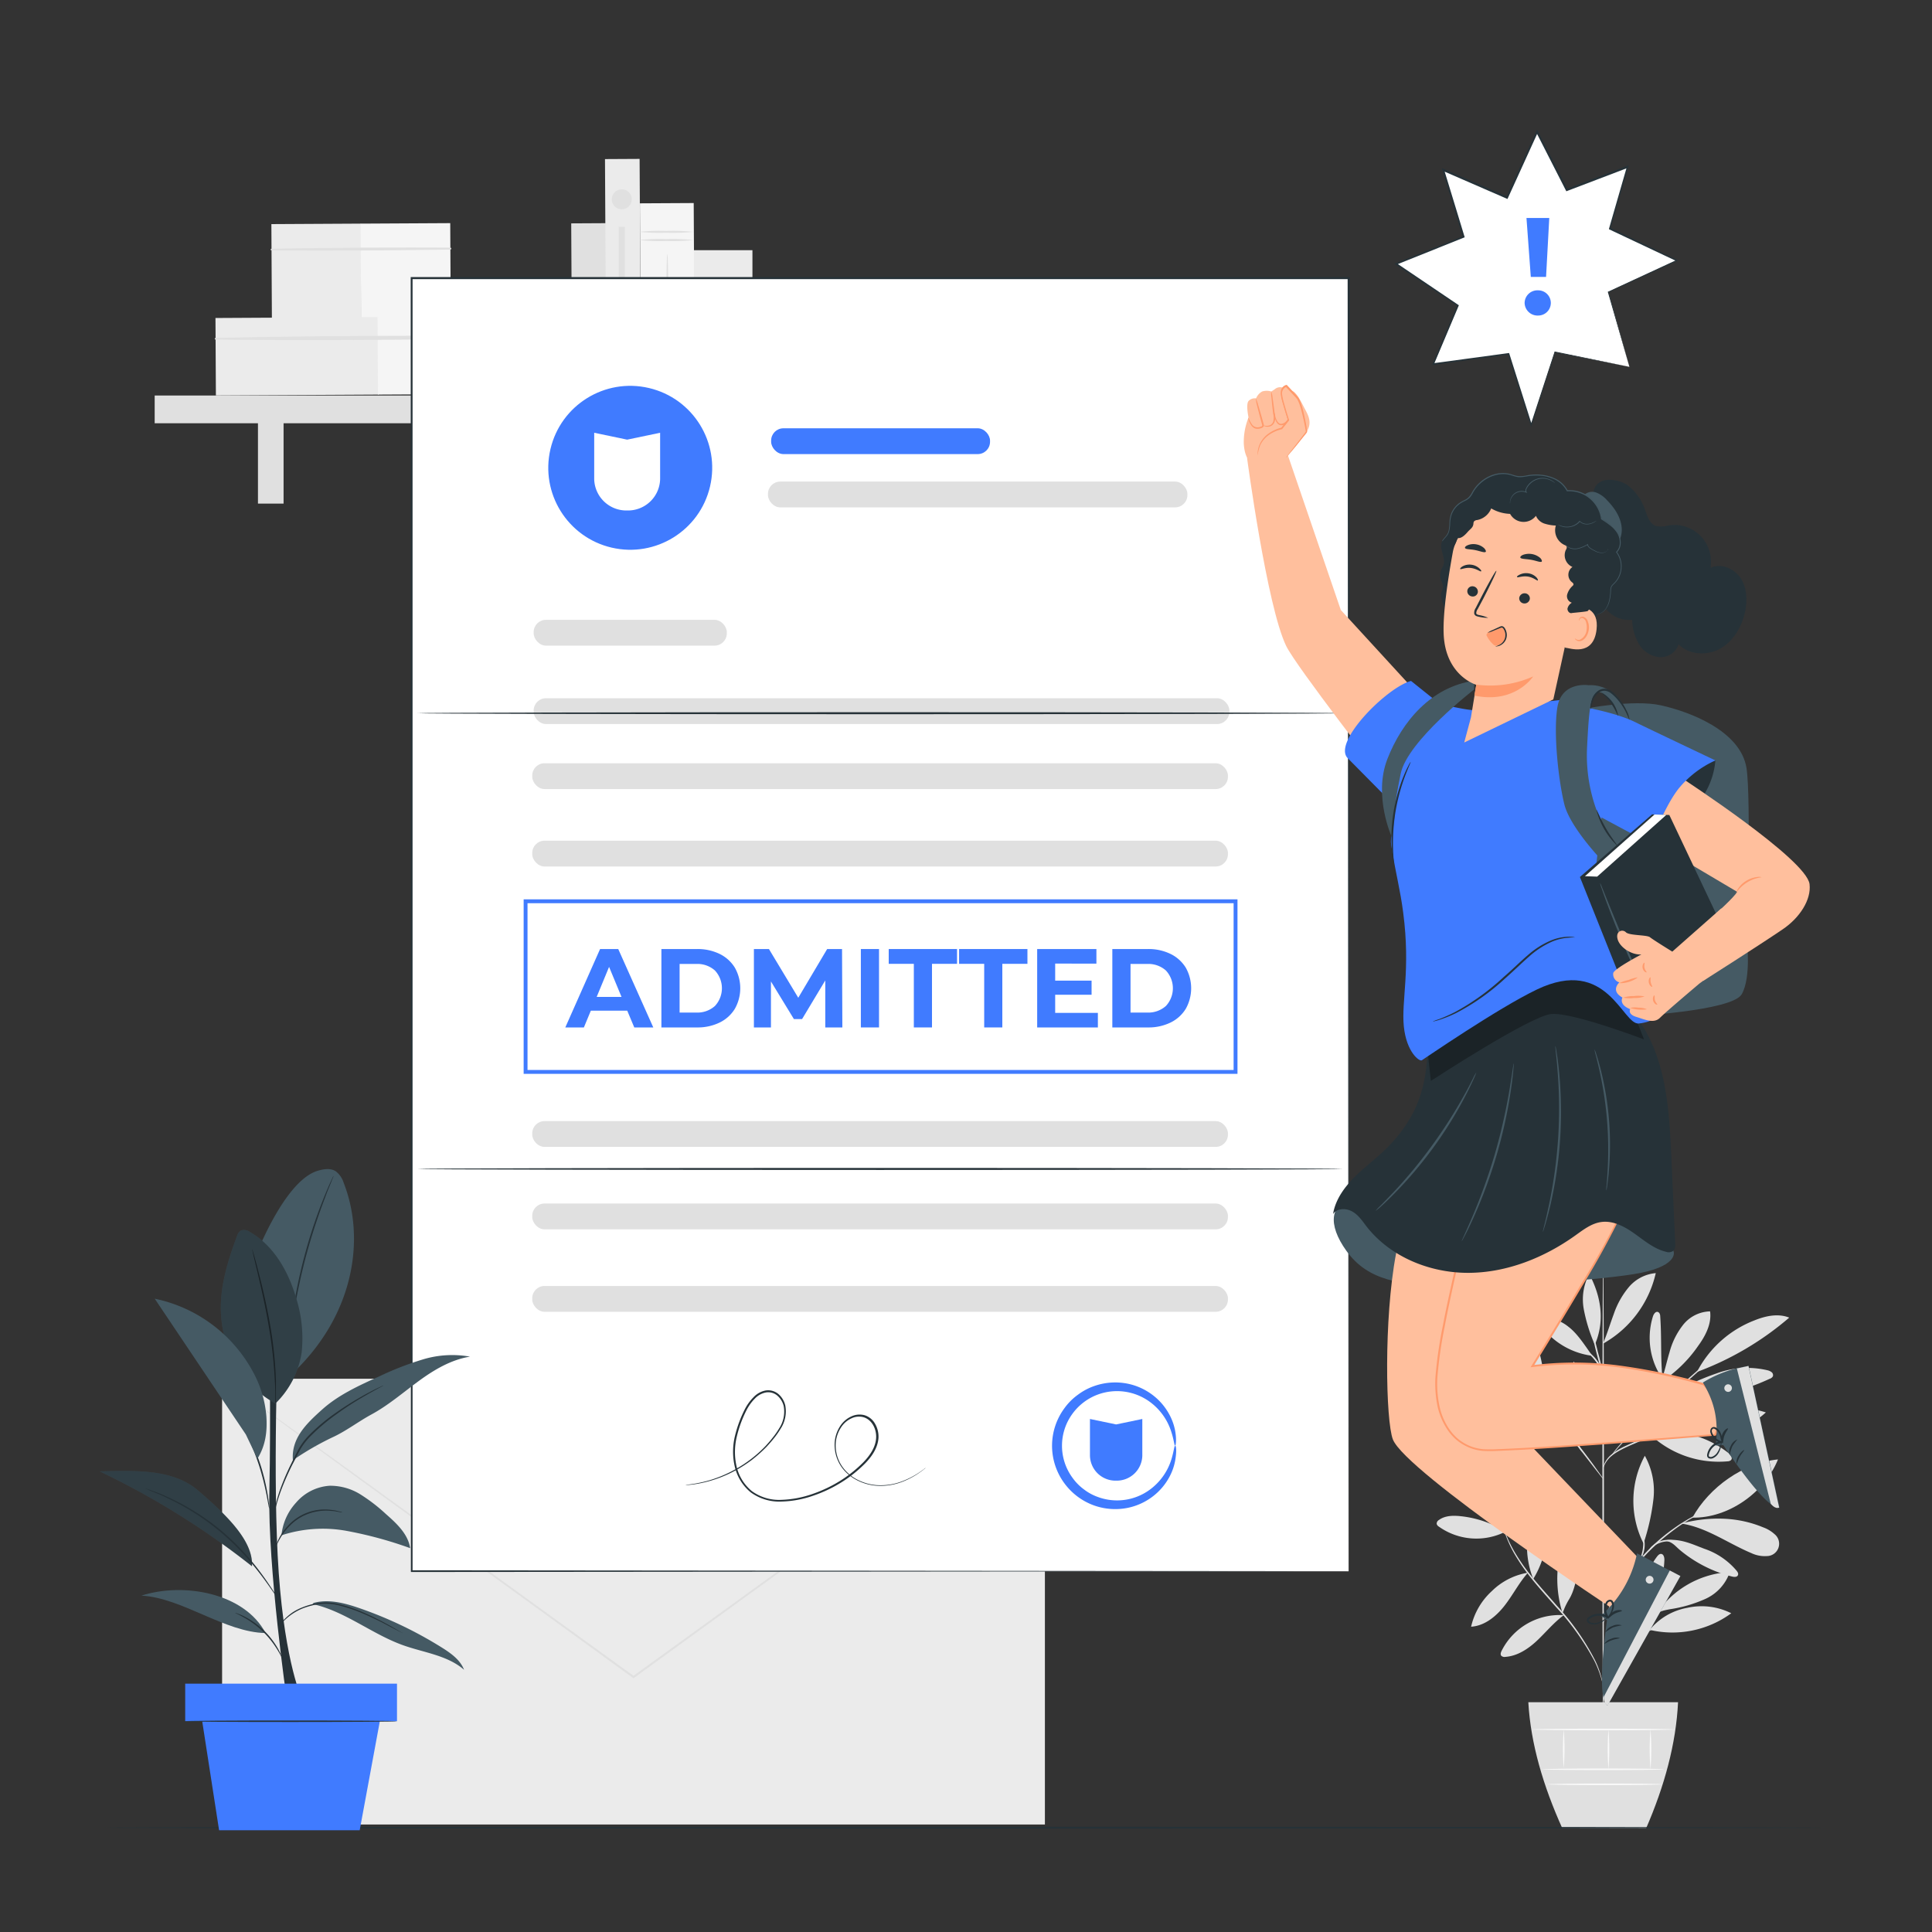 <svg xmlns="http://www.w3.org/2000/svg" viewBox="0 0 500 500"><rect x="0" y="0" width="500" height="500" fill="#333333" stroke="none"/><g id="freepik--background-complete--inject-2"><rect x="147.95" y="57.79" width="8.96" height="44.58" transform="translate(-0.43 0.82) rotate(-0.31)" style="fill:#e0e0e0"></rect><rect x="70.29" y="57.94" width="23.2" height="24.61" transform="translate(-0.37 0.44) rotate(-0.31)" style="fill:#ebebeb"></rect><rect x="93.38" y="57.82" width="23.2" height="24.61" transform="translate(-0.37 0.56) rotate(-0.31)" style="fill:#f5f5f5"></rect><path d="M70.26,64.8c15.41.13,30.87,0,46.28-.21a.25.25,0,0,0,0-.5c-15.41-.08-30.87,0-46.28.29a.21.21,0,0,0,0,.42Z" style="fill:#e0e0e0"></path><rect x="55.81" y="82.19" width="42.15" height="20.05" transform="translate(-0.49 0.41) rotate(-0.31)" style="fill:#ebebeb"></rect><rect x="97.76" y="81.96" width="42.15" height="20.05" transform="translate(-0.49 0.64) rotate(-0.31)" style="fill:#f5f5f5"></rect><path d="M55.79,87.88c28,.32,56.1,0,84.09-.42a.25.25,0,0,0,0-.49c-28-.15-56.1-.13-84.09.49a.21.21,0,0,0,0,.42Z" style="fill:#e0e0e0"></path><rect x="40.03" y="102.36" width="163.29" height="7.18" style="fill:#e0e0e0"></rect><rect x="66.76" y="105.81" width="6.63" height="24.52" style="fill:#e0e0e0"></rect><rect x="165.72" y="105.81" width="6.63" height="24.52" style="fill:#e0e0e0"></rect><rect x="156.73" y="41.16" width="8.96" height="61.31" transform="translate(-0.38 0.86) rotate(-0.31)" style="fill:#ebebeb"></rect><rect x="165.74" y="52.59" width="13.92" height="49.68" transform="translate(-0.41 0.93) rotate(-0.31)" style="fill:#f5f5f5"></rect><path d="M179.43,62.12a48.25,48.25,0,0,1-7,.25,48.37,48.37,0,0,1-7-.25,51.21,51.21,0,0,1,7-.24A51.09,51.09,0,0,1,179.43,62.12Z" style="fill:#e0e0e0"></path><path d="M179.43,60a51.09,51.09,0,0,1-7,.24,51.21,51.21,0,0,1-7-.24,49.33,49.33,0,0,1,7-.24A49.22,49.22,0,0,1,179.43,60Z" style="fill:#e0e0e0"></path><path d="M179.43,94.76a51.09,51.09,0,0,1-7,.24,51.21,51.21,0,0,1-7-.24,51.21,51.21,0,0,1,7-.24A51.09,51.09,0,0,1,179.43,94.76Z" style="fill:#e0e0e0"></path><path d="M179.43,92.67a49.22,49.22,0,0,1-7,.24,49.33,49.33,0,0,1-7-.24,51.21,51.21,0,0,1,7-.24A51.09,51.09,0,0,1,179.43,92.67Z" style="fill:#e0e0e0"></path><path d="M172.7,88.12c-.14,0-.24-5-.24-11.2s.1-11.19.24-11.19.24,5,.24,11.19S172.83,88.12,172.7,88.12Z" style="fill:#e0e0e0"></path><rect x="179.58" y="64.75" width="15.15" height="37.5" style="fill:#ebebeb"></rect><path d="M163.49,51.61A2.58,2.58,0,1,1,160.92,49,2.57,2.57,0,0,1,163.49,51.61Z" style="fill:#e0e0e0"></path><rect x="160.12" y="58.69" width="1.59" height="36.47" style="fill:#e0e0e0"></rect><rect x="106.26" y="308.03" width="115.36" height="212.94" transform="translate(-250.55 578.44) rotate(-90)" style="fill:#ebebeb"></rect><path d="M270.41,356.81s-.17.15-.53.42l-1.6,1.19L262.1,363l-22.76,16.61L164.1,434.22h0l-.16.11-.15-.11c-29.38-21.34-56-40.65-75.24-54.65-9.61-7-17.38-12.68-22.77-16.61l-6.17-4.54c-.7-.51-1.23-.91-1.6-1.19l-.54-.42s.2.12.57.38l1.63,1.15,6.23,4.46,22.86,16.47L164.1,433.8h-.3l75.32-54.52L262,362.8l6.23-4.46,1.63-1.15Z" style="fill:#e0e0e0"></path><path d="M389.65,396.38a27.42,27.42,0,0,0-11.73-4c-1.91-.2-4-.14-5.54,1a1.11,1.11,0,0,0-.57,1,1.19,1.19,0,0,0,.54.69,16.76,16.76,0,0,0,17.3,1.31" style="fill:#e0e0e0"></path><path d="M389.35,396.05a57.83,57.83,0,0,1-7.57-6.66A19.18,19.18,0,0,1,377,380.6a3.53,3.53,0,0,1,.37-2.94c6,4.72,10.79,10.82,12,18.39" style="fill:#e0e0e0"></path><path d="M389.59,396.34a27.49,27.49,0,0,1,.14-9.95,13.47,13.47,0,0,1,5.3-8.2c1,2.43.59,5.24-.14,7.79A38.11,38.11,0,0,1,389.64,397" style="fill:#e0e0e0"></path><path d="M395.51,407a17.33,17.33,0,0,0-9.41,4.76,17.81,17.81,0,0,0-5.38,9.23c3.53-.22,6.52-2.7,8.69-5.49s3.67-5.84,6-8.45" style="fill:#e0e0e0"></path><path d="M396.8,408.64a23.18,23.18,0,0,1,2.67-21.94c2,7.28,1.3,15.51-2.67,21.94" style="fill:#e0e0e0"></path><path d="M404.62,418a16.76,16.76,0,0,0-16,9.23c-.2.4-.38.9-.11,1.26a1.2,1.2,0,0,0,1.06.31c3.16-.21,6-2.11,8.28-4.27s4.32-4.67,6.88-6.54" style="fill:#e0e0e0"></path><path d="M404.37,417.45a29.89,29.89,0,0,1-.3-16.69c.59-2.15,1.57-4.41,3.56-5.42a.72.72,0,0,1,.55-.09.75.75,0,0,1,.34.4,10,10,0,0,1,.84,4.78,29.47,29.47,0,0,1-.75,4.85c-.63,3-1,6.15-2.58,8.7a17.65,17.65,0,0,0-1,1.91c-.3.65-.31.88-.59,1.4" style="fill:#e0e0e0"></path><path d="M425.07,420.53a21.55,21.55,0,0,1,3.77-17.69c.27-.35.63-.73,1.07-.69.68.07.86,1,.83,1.65a32,32,0,0,1-5.67,16.73" style="fill:#e0e0e0"></path><path d="M426.94,421.81a25.72,25.72,0,0,0,21.11-4.3,17.11,17.11,0,0,0-11.43-1.4,16.31,16.31,0,0,0-9.68,5.7" style="fill:#e0e0e0"></path><path d="M428.51,417.92a24.42,24.42,0,0,1,19.17-11.08,11.82,11.82,0,0,1-6.27,6.93,34.67,34.67,0,0,1-9.2,2.69c-1.22.24-2.9.5-3.7,1.46" style="fill:#e0e0e0"></path><path d="M425.47,399.07a56.36,56.36,0,0,0,2.45-11.22,18.68,18.68,0,0,0-2.24-11.1,24.45,24.45,0,0,0-.33,22.71" style="fill:#e0e0e0"></path><path d="M438,392.76c4.34-7.88,13.19-14.18,22.14-15.06-3.45,8.6-12.87,15.25-22.14,15.06" style="fill:#e0e0e0"></path><path d="M435.22,394.31c6.47,1,12,5.11,18,7.62a8.13,8.13,0,0,0,4.07.78,3.19,3.19,0,0,0,2-5.64,8.89,8.89,0,0,0-3-1.8c-6.59-2.74-13.65-2.81-20.58-1.15" style="fill:#e0e0e0"></path><path d="M431.48,398.84c1.46.42,2,1.18,3.12,2.17a33.84,33.84,0,0,0,13.67,7c.52.13,1.21.18,1.47-.29s-.06-.91-.36-1.28a18.72,18.72,0,0,0-8.25-5.6c-3.15-1.18-5.89-2.59-9.65-2.29" style="fill:#e0e0e0"></path><path d="M427.26,371.45a25.86,25.86,0,0,0,19.83,6.74,1.36,1.36,0,0,0,.9-.32c.5-.54-.1-1.38-.68-1.84-5.83-4.54-12.89-6.43-20.05-4.58" style="fill:#e0e0e0"></path><path d="M432.26,369.61A27.67,27.67,0,0,1,457,365.53a19.71,19.71,0,0,1-11.79,5.18,37.31,37.31,0,0,1-13-1.1" style="fill:#e0e0e0"></path><path d="M430.27,357c-.57-5.82-.2-10.41-.6-16.25,0-.47-.13-1-.57-1.2-.61-.24-1.12.51-1.32,1.13a18.65,18.65,0,0,0,2.49,16.2" style="fill:#e0e0e0"></path><path d="M429.86,357.67a34.23,34.23,0,0,0,9.63-9.37c1.91-2.61,3.51-5.73,3.08-8.92a9.21,9.21,0,0,0-6.95,3.45,19.51,19.51,0,0,0-3.55,7.13c-.77,2.56-1.31,5.19-2.21,7.71" style="fill:#e0e0e0"></path><path d="M439.33,355a78.07,78.07,0,0,0,23.72-14c-2.84-1.14-6.08-.46-8.91.68A28.16,28.16,0,0,0,439.2,355" style="fill:#e0e0e0"></path><path d="M432.52,360.85a48,48,0,0,0,13.17.06,55.68,55.68,0,0,0,12.3-4.08,1.42,1.42,0,0,0,.83-.64,1,1,0,0,0-.3-1.05,2.6,2.6,0,0,0-1-.49,22.76,22.76,0,0,0-13.28.79,61.48,61.48,0,0,0-11.67,5.41" style="fill:#e0e0e0"></path><path d="M407.51,371.64a23.32,23.32,0,0,1-.21-19.28c1.82,2.77,2,6.29,1.71,9.59s-1.34,6.68-1.4,10" style="fill:#e0e0e0"></path><path d="M395.58,365.63a26.87,26.87,0,0,0-20,8.51,18.76,18.76,0,0,0,11-2,55.64,55.64,0,0,0,9.38-6.28" style="fill:#e0e0e0"></path><path d="M387.56,362.94c-3.65-.29-7.17-.75-10.67.33a12.78,12.78,0,0,0-8.14,6.89,19.31,19.31,0,0,0,10-1.88,58.13,58.13,0,0,0,8.8-5.34" style="fill:#e0e0e0"></path><path d="M399.44,363.06c-3.29-2.15-6.66-4.34-10.48-5.23s-8.25-.23-10.92,2.65c3.1,1.82,6.85,2,10.44,2s8-.05,11.37,1.15" style="fill:#e0e0e0"></path><path d="M399.46,363.24c-5.62-5.51-7.74-15.41-5.49-22.95a35,35,0,0,1,5.49,22.95" style="fill:#e0e0e0"></path><path d="M414.89,347.62c1.06-2.46,1.8-5,2.75-7.54a21.73,21.73,0,0,1,3.92-7,10.34,10.34,0,0,1,6.95-3.6A28,28,0,0,1,415,347.66" style="fill:#e0e0e0"></path><path d="M412.09,350.88c-1.75-2.41-3.77-5.69-6.15-7.49a10.27,10.27,0,0,0-8.36-2.19,19.51,19.51,0,0,0,14.51,9.68" style="fill:#e0e0e0"></path><path d="M412.65,347.82a42.24,42.24,0,0,1-2.77-9,14,14,0,0,1,1.41-9.12c3.08,5.82,4.07,12.08,1.52,18.15" style="fill:#e0e0e0"></path><path d="M414.92,329.74c1.74-5.77,7-10,12.73-12a4.81,4.81,0,0,1,2.24-.34,1.94,1.94,0,0,1,1.64,1.38c.21,1-.6,1.86-1.36,2.51a43.33,43.33,0,0,1-15.25,8.42" style="fill:#e0e0e0"></path><path d="M415,325a41.23,41.23,0,0,1,1.66-11c1.21-3.53,3.55-6.84,6.94-8.38.58,3.76-1.08,7.5-3.08,10.73s-4.41,6.29-5.61,9.9" style="fill:#e0e0e0"></path><path d="M414.89,327.58c-1.45-4.2-1.59-9.55-4.11-13.21-1.76-2.57-4.58-4.31-6.1-7a10.69,10.69,0,0,0,.35,8,23.32,23.32,0,0,0,4.66,6.67c1.87,2,3.46,3.49,5.2,5.59" style="fill:#e0e0e0"></path><path d="M414.92,451.48c-.12,0-.21-28.07-.22-62.68s.08-62.68.19-62.68.21,28.06.21,62.68S415,451.48,414.92,451.48Z" style="fill:#e0e0e0"></path><path d="M439.44,367.41a5.55,5.55,0,0,1-1.05.4l-2.91,1c-2.45.83-5.81,2-9.46,3.53s-7,2.81-9,4.5a6.59,6.59,0,0,0-1.8,2.38c-.28.66-.33,1.06-.36,1.05s0-.1,0-.29a4.08,4.08,0,0,1,.21-.82,6.26,6.26,0,0,1,1.75-2.54,16,16,0,0,1,3.89-2.42c1.56-.72,3.28-1.48,5.12-2.23,3.66-1.5,7.05-2.67,9.52-3.44,1.24-.38,2.25-.67,2.95-.86A5.62,5.62,0,0,1,439.44,367.41Z" style="fill:#e0e0e0"></path><path d="M447.48,347.66a1.7,1.7,0,0,1-.29.32l-.91.84-3.36,3.06-11.19,10c-4.37,3.89-8.14,7.61-10.76,10.4-1.31,1.4-2.34,2.56-3,3.37l-.82.92a1.56,1.56,0,0,1-.3.31,1.72,1.72,0,0,1,.24-.36c.17-.22.42-.56.76-1,.66-.84,1.67-2,2.95-3.45a143,143,0,0,1,10.7-10.51c4.39-3.88,8.37-7.36,11.27-9.88l3.45-3,.95-.79A1.78,1.78,0,0,1,447.48,347.66Z" style="fill:#e0e0e0"></path><path d="M427,365.8c-.12-.05.79-2.16,1.7-4.83s1.35-4.91,1.47-4.89a16.24,16.24,0,0,1-1.08,5,32.53,32.53,0,0,1-1.36,3.38A5.48,5.48,0,0,1,427,365.8Z" style="fill:#e0e0e0"></path><path d="M414.94,382.78a4.83,4.83,0,0,1-.67-.78l-1.73-2.21c-1.45-1.87-3.45-4.46-5.69-7.28s-4.31-5.37-5.81-7.21l-1.76-2.18a5.43,5.43,0,0,1-.61-.83,4.33,4.33,0,0,1,.73.73c.45.49,1.09,1.2,1.86,2.1,1.56,1.79,3.66,4.3,5.91,7.13s4.21,5.45,5.6,7.37c.7,1,1.25,1.74,1.62,2.29A5.44,5.44,0,0,1,414.94,382.78Z" style="fill:#e0e0e0"></path><path d="M409.56,375.88a10,10,0,0,1-2.25-4.22,12.1,12.1,0,0,1-.51-4.25H407c-.08.33-.14.5-.17.5s0-.19,0-.52H407a19.61,19.61,0,0,0,.72,4.14A33,33,0,0,0,409.56,375.88Z" style="fill:#e0e0e0"></path><path d="M402.62,367.15a6.75,6.75,0,0,0-1.57-.92,10.63,10.63,0,0,0-4.37-.34,25.42,25.42,0,0,0-4.4.71,13.2,13.2,0,0,1-1.81.43,6.25,6.25,0,0,1,1.74-.71,19.83,19.83,0,0,1,4.44-.84,9.48,9.48,0,0,1,4.51.49A2.7,2.7,0,0,1,402.62,367.15Z" style="fill:#e0e0e0"></path><path d="M401,365c0,.06-.91-.37-2.4-.88a24.13,24.13,0,0,0-12.15-.92c-1.55.27-2.49.57-2.51.5s.21-.12.63-.27a13.8,13.8,0,0,1,1.82-.51,21.41,21.41,0,0,1,12.3.93,17.46,17.46,0,0,1,1.72.78C400.78,364.88,401,365,401,365Z" style="fill:#e0e0e0"></path><path d="M414.89,356.08a97.31,97.31,0,0,1-3.12-12.31,52.25,52.25,0,0,1,1.75,6.11A50.26,50.26,0,0,1,414.89,356.08Z" style="fill:#e0e0e0"></path><path d="M415,356.08a29.76,29.76,0,0,0-1.95-3.66,15.7,15.7,0,0,0-2.87-2.95c0-.05.48.12,1.11.57a9,9,0,0,1,2.09,2.15A8.14,8.14,0,0,1,415,356.08Z" style="fill:#e0e0e0"></path><path d="M414.92,436.52c-.05,0-.13-.68-.45-1.87a26.73,26.73,0,0,0-1.87-4.86,67.68,67.68,0,0,0-10-14c-2.22-2.53-4.38-4.93-6.21-7.22a51.09,51.09,0,0,1-4.44-6.4,31,31,0,0,1-2.24-4.75c-.2-.59-.36-1-.44-1.36a1.58,1.58,0,0,1-.11-.49s.24.65.7,1.79a34,34,0,0,0,2.34,4.66,52.54,52.54,0,0,0,4.48,6.31c1.84,2.27,4,4.65,6.22,7.2a63.51,63.51,0,0,1,9.91,14.16,24.37,24.37,0,0,1,1.77,4.94,13.33,13.33,0,0,1,.24,1.41A3.75,3.75,0,0,1,414.92,436.52Z" style="fill:#e0e0e0"></path><path d="M437.08,411.49a11.37,11.37,0,0,1-1.16.65,24.79,24.79,0,0,0-3,2,34.32,34.32,0,0,0-3.95,3.61c-1.39,1.47-2.82,3.17-4.28,5-2.92,3.67-5.65,6.91-7.29,9.5-.83,1.28-1.43,2.36-1.83,3.12a11.52,11.52,0,0,1-.63,1.17s0-.12.1-.33.21-.52.39-.91a32,32,0,0,1,1.73-3.21,106.09,106.09,0,0,1,7.21-9.59c1.46-1.83,2.91-3.54,4.33-5a32.43,32.43,0,0,1,4.05-3.58,21.52,21.52,0,0,1,3.11-1.9c.39-.19.7-.31.91-.4S437.07,411.47,437.08,411.49Z" style="fill:#e0e0e0"></path><path d="M437.51,419.61a16.74,16.74,0,0,1-2.45.35,32.72,32.72,0,0,0-5.83,1.15,17.68,17.68,0,0,0-5.21,2.74c-1.2.92-1.77,1.69-1.82,1.65s.09-.23.36-.57a9.36,9.36,0,0,1,1.28-1.31,16,16,0,0,1,5.27-2.9,26.29,26.29,0,0,1,5.92-1A12.74,12.74,0,0,1,437.51,419.61Z" style="fill:#e0e0e0"></path><path d="M422.91,424.61c-.12-.08,1-1.77,1.84-4s1-4.3,1.14-4.28a4,4,0,0,1,0,1.32,14.23,14.23,0,0,1-.72,3.1,15.34,15.34,0,0,1-1.42,2.85A4.09,4.09,0,0,1,422.91,424.61Z" style="fill:#e0e0e0"></path><path d="M444.26,389.68a1.44,1.44,0,0,1-.4.21l-1.15.53c-.51.21-1.12.49-1.81.85s-1.5.73-2.35,1.24l-1.34.76c-.46.26-.92.58-1.41.89-1,.6-2,1.33-3,2.09a56,56,0,0,0-6.33,5.56,58,58,0,0,0-5.35,6.52c-.72,1.08-1.42,2.1-2,3.1-.29.5-.59,1-.85,1.45s-.48.92-.71,1.36c-.48.86-.82,1.68-1.15,2.39s-.6,1.32-.8,1.83-.35.87-.48,1.18a2,2,0,0,1-.2.4,2,2,0,0,1,.12-.43l.42-1.2a18,18,0,0,1,.73-1.87c.32-.72.64-1.56,1.1-2.43.23-.44.46-.9.7-1.38s.54-1,.83-1.47c.55-1,1.25-2.05,2-3.14A50,50,0,0,1,432.55,396c1.07-.75,2.07-1.49,3.07-2.08.5-.3,1-.61,1.44-.87l1.36-.75c.85-.49,1.68-.84,2.38-1.18s1.33-.6,1.85-.8l1.18-.45A2.5,2.5,0,0,1,444.26,389.68Z" style="fill:#e0e0e0"></path><path d="M426.72,401.44a2.7,2.7,0,0,1,1-1.44,6.09,6.09,0,0,1,3.89-1.49,10.51,10.51,0,0,1,4.09.8,5.67,5.67,0,0,1,1.54.75,9.65,9.65,0,0,1-1.64-.48,12.32,12.32,0,0,0-4-.67,6.32,6.32,0,0,0-3.71,1.31A9.43,9.43,0,0,0,426.72,401.44Z" style="fill:#e0e0e0"></path><path d="M424.09,404.14a10.31,10.31,0,0,0,.86-7.34,2.45,2.45,0,0,1,.46,1.05,7.47,7.47,0,0,1-.63,5.38C424.44,403.85,424.13,404.17,424.09,404.14Z" style="fill:#e0e0e0"></path><path d="M395.53,440.54c.61,10.73,3.84,21.63,8.81,32.66H426c4.74-10.92,7.75-21.81,8.28-32.66Z" style="fill:#e0e0e0"></path><path d="M430.74,457.9c0,.11-7.12.2-15.9.2S399,458,399,457.9s7.11-.21,15.89-.21S430.74,457.78,430.74,457.9Z" style="fill:#fafafa"></path><path d="M430.26,461.78c0,.11-6.68.2-14.91.2s-14.9-.09-14.9-.2,6.67-.2,14.9-.2S430.26,461.67,430.26,461.78Z" style="fill:#fafafa"></path><path d="M404.69,447.58a62.1,62.1,0,0,1,0,10,62.1,62.1,0,0,1,0-10Z" style="fill:#fafafa"></path><path d="M416.27,447.58a66.66,66.66,0,0,1,0,10.32,66.66,66.66,0,0,1,0-10.32Z" style="fill:#fafafa"></path><path d="M427.15,447.5a69.14,69.14,0,0,1,0,10.51,65.86,65.86,0,0,1,0-10.51Z" style="fill:#fafafa"></path><path d="M433.56,447.58c0,.11-8.35.21-18.65.21s-18.64-.1-18.64-.21,8.34-.2,18.64-.2S433.56,447.47,433.56,447.58Z" style="fill:#fafafa"></path></g><g id="freepik--Floor--inject-2"><path d="M473,473c0,.14-99.87.26-223,.26S27,473.16,27,473s99.85-.26,223.05-.26S473,472.88,473,473Z" style="fill:#263238"></path></g><g id="freepik--Letter--inject-2"><rect x="106.5" y="72.01" width="242.52" height="334.64" style="fill:#fff"></rect><path d="M349,406.65c0-2.1-.09-136.72-.23-334.64l.23.23-242.49,0h0l.26-.26c0,125.11,0,240.91,0,334.64l-.22-.22,242.52.22-242.52.21h-.21v-.21c0-93.73,0-209.53-.05-334.64v-.27h.29l242.49,0h.24V72C349.12,269.93,349,404.56,349,406.65Z" style="fill:#263238"></path><path d="M347.57,302.52c0,.15-53.64.26-119.8.26S108,302.67,108,302.52s53.64-.26,119.82-.26S347.57,302.38,347.57,302.52Z" style="fill:#263238"></path><circle cx="163.11" cy="121.07" r="21.21" transform="translate(8.08 252.33) rotate(-76.84)" style="fill:#407BFF"></circle><path d="M162.31,132.11h0a8.32,8.32,0,0,1-8.53-8.09V112l8.53,1.78,8.53-1.78v12A8.32,8.32,0,0,1,162.31,132.11Z" style="fill:#fff"></path><rect x="199.57" y="110.84" width="56.65" height="6.68" rx="3.18" style="fill:#407BFF"></rect><rect x="137.74" y="197.53" width="180.05" height="6.68" rx="3.18" style="fill:#e0e0e0"></rect><rect x="137.74" y="217.57" width="180.05" height="6.68" rx="3.18" style="fill:#e0e0e0"></rect><rect x="137.74" y="290.14" width="180.05" height="6.68" rx="3.18" style="fill:#e0e0e0"></rect><rect x="137.74" y="311.47" width="180.05" height="6.68" rx="3.18" style="fill:#e0e0e0"></rect><rect x="137.74" y="332.81" width="180.05" height="6.68" rx="3.18" style="fill:#e0e0e0"></rect><rect x="138.11" y="180.7" width="180.05" height="6.68" rx="3.18" style="fill:#e0e0e0"></rect><rect x="138.11" y="160.41" width="49.99" height="6.68" rx="3.18" style="fill:#e0e0e0"></rect><rect x="198.75" y="124.63" width="108.55" height="6.68" rx="3.18" style="fill:#e0e0e0"></rect><path d="M162.33,261.56h-9.42l-1.8,4.34H146.3l9-20.29H160l9.07,20.29h-4.92ZM160.85,258l-3.22-7.77L154.42,258Z" style="fill:#407BFF"></path><path d="M171.17,245.61h9.22a13,13,0,0,1,5.84,1.26,9.5,9.5,0,0,1,3.94,3.55,10.8,10.8,0,0,1,0,10.67,9.43,9.43,0,0,1-3.94,3.55,13,13,0,0,1-5.84,1.26h-9.22Zm9,16.44a6.81,6.81,0,0,0,4.85-1.7,6.74,6.74,0,0,0,0-9.19,6.81,6.81,0,0,0-4.85-1.69h-4.29v12.58Z" style="fill:#407BFF"></path><path d="M213.58,265.9l0-12.17-6,10h-2.12L199.52,254V265.9h-4.41V245.61H199l7.59,12.61,7.48-12.61h3.85L218,265.9Z" style="fill:#407BFF"></path><path d="M222.79,245.61h4.7V265.9h-4.7Z" style="fill:#407BFF"></path><path d="M236.5,249.44H230v-3.83h17.68v3.83H241.2V265.9h-4.7Z" style="fill:#407BFF"></path><path d="M254.71,249.44h-6.5v-3.83H265.9v3.83h-6.5V265.9h-4.69Z" style="fill:#407BFF"></path><path d="M284.13,262.13v3.77H268.42V245.61h15.33v3.77H273.08v4.41h9.42v3.65h-9.42v4.69Z" style="fill:#407BFF"></path><path d="M287.87,245.61h9.21a12.94,12.94,0,0,1,5.84,1.26,9.52,9.52,0,0,1,3.95,3.55,10.87,10.87,0,0,1,0,10.67,9.46,9.46,0,0,1-3.95,3.55,12.94,12.94,0,0,1-5.84,1.26h-9.21Zm9,16.44a6.84,6.84,0,0,0,4.86-1.7,6.74,6.74,0,0,0,0-9.19,6.83,6.83,0,0,0-4.86-1.69h-4.29v12.58Z" style="fill:#407BFF"></path><path d="M320.26,277.91H135.52V232.75H320.26Zm-183.74-1H319.26V233.75H136.52Z" style="fill:#407BFF"></path><path d="M304.13,374.16c-.23,0-.27-1.36-1-3.61a15.28,15.28,0,0,0-5.62-7.8,14.4,14.4,0,0,0-13.48-1.81,14.23,14.23,0,0,0-6.48,4.94,14,14,0,0,0,0,16.55,13.25,13.25,0,0,0,2.94,3,13.1,13.1,0,0,0,3.54,1.95,14.33,14.33,0,0,0,13.48-1.81,15.28,15.28,0,0,0,5.62-7.8c.7-2.25.74-3.61,1-3.6s.44,1.36,0,3.85a14.3,14.3,0,0,1-1.55,4.32,15.57,15.57,0,0,1-3.94,4.7,15.94,15.94,0,0,1-6.78,3.19,16.37,16.37,0,0,1-8.63-.59,16.39,16.39,0,0,1-7.71-5.69,16.36,16.36,0,0,1,0-19.57,15.29,15.29,0,0,1,3.52-3.48,15.47,15.47,0,0,1,4.19-2.21,16.37,16.37,0,0,1,8.63-.59,15.94,15.94,0,0,1,6.78,3.19,15.57,15.57,0,0,1,3.94,4.7,14.3,14.3,0,0,1,1.55,4.32C304.57,372.79,304.25,374.16,304.13,374.16Z" style="fill:#407BFF"></path><path d="M239.58,379.85l-.31.28c-.21.18-.54.44-1,.76a20.52,20.52,0,0,1-4.11,2.33,15.74,15.74,0,0,1-7.35,1.28,13.19,13.19,0,0,1-4.54-1.19,11.19,11.19,0,0,1-4.16-3.22,9.91,9.91,0,0,1-2.08-5.39,8.84,8.84,0,0,1,1.66-6,6.79,6.79,0,0,1,2.61-2.12,5,5,0,0,1,3.46-.32,4.72,4.72,0,0,1,2.75,2.29,6.57,6.57,0,0,1,.84,3.57c-.16,2.55-1.69,4.8-3.46,6.61a33.82,33.82,0,0,1-6.09,4.87,35.06,35.06,0,0,1-7.31,3.47,27,27,0,0,1-8.19,1.53,12.59,12.59,0,0,1-8-2.37,12.21,12.21,0,0,1-4.19-6.88,17.28,17.28,0,0,1,.12-7.81,31.35,31.35,0,0,1,2.62-7,12.4,12.4,0,0,1,2.16-2.94,5.74,5.74,0,0,1,3.12-1.74,4.12,4.12,0,0,1,3.35.94,5.62,5.62,0,0,1,1.74,2.88,8.22,8.22,0,0,1-1.22,6.11,20.59,20.59,0,0,1-1.7,2.43c-.6.76-1.23,1.46-1.85,2.14a36.66,36.66,0,0,1-3.92,3.5,35.23,35.23,0,0,1-3.93,2.55,32.41,32.41,0,0,1-6.91,2.86,31.59,31.59,0,0,1-4.63.95l-1.22.11-.42,0a2,2,0,0,1,.41-.08l1.22-.16a34.24,34.24,0,0,0,4.59-1,32.79,32.79,0,0,0,6.82-2.92,32.68,32.68,0,0,0,7.72-6c.61-.68,1.23-1.37,1.81-2.13a19.51,19.51,0,0,0,1.66-2.39,7.86,7.86,0,0,0,1.16-5.8,5.24,5.24,0,0,0-1.62-2.65,3.64,3.64,0,0,0-3-.83,5.37,5.37,0,0,0-2.87,1.62,12,12,0,0,0-2.06,2.84,30.26,30.26,0,0,0-2.56,6.9,16.85,16.85,0,0,0-.12,7.58,11.69,11.69,0,0,0,4,6.59,12,12,0,0,0,7.63,2.26,26.92,26.92,0,0,0,8-1.5,35.24,35.24,0,0,0,7.2-3.41,33.29,33.29,0,0,0,6-4.79c1.73-1.77,3.18-3.92,3.33-6.28s-1.11-4.77-3.24-5.4a4.45,4.45,0,0,0-3.15.29,6.23,6.23,0,0,0-2.45,2,8.46,8.46,0,0,0-1.6,5.73,9.52,9.52,0,0,0,2,5.19,10.84,10.84,0,0,0,4,3.15,13,13,0,0,0,4.42,1.2,15.62,15.62,0,0,0,7.25-1.18,21.52,21.52,0,0,0,4.13-2.23l1-.71A1.88,1.88,0,0,1,239.58,379.85Z" style="fill:#263238"></path><path d="M288.85,383.19h0a6.61,6.61,0,0,1-6.77-6.43v-9.53l6.77,1.41,6.78-1.41v9.53A6.62,6.62,0,0,1,288.85,383.19Z" style="fill:#407BFF"></path><path d="M347.57,184.58c0,.14-53.64.26-119.8.26S108,184.72,108,184.58s53.64-.26,119.82-.26S347.57,184.43,347.57,184.58Z" style="fill:#263238"></path></g><g id="freepik--Plant--inject-2"><path d="M74.23,439.92S69.3,406,69.71,386.24s0-41.95,0-41.95H72s-1.54,39.19.14,62.82,6.09,32.81,6.09,32.81h-4" style="fill:#263238"></path><path d="M88.94,306.11a6,6,0,0,0-2.07-3c-1.45-.91-3.34-.53-5,0-6.87,2.43-13,15.24-15.74,22l9.12,30.74C91.77,340.56,94.62,320.51,88.94,306.11Z" style="fill:#455a64"></path><path d="M86.33,304.32a1.83,1.83,0,0,1-.13.4c-.12.29-.27.66-.45,1.12-.4,1-1,2.37-1.63,4.12-1.34,3.49-3.05,8.37-4.58,13.87S77,334.39,76.32,338.08c-.33,1.84-.57,3.34-.73,4.37-.08.48-.14.88-.2,1.19a1.58,1.58,0,0,1-.09.41,2.66,2.66,0,0,1,0-.42l.12-1.2c.12-1,.32-2.54.61-4.4a130.9,130.9,0,0,1,7.82-28.17c.71-1.74,1.31-3.13,1.75-4.08l.51-1.09A1.65,1.65,0,0,1,86.33,304.32Z" style="fill:#263238"></path><path d="M71.25,363.2c-8.56-4.72-13.6-13.61-14.07-23.37-.32-6.82,1.77-13.52,4.15-19.92a2.58,2.58,0,0,1,1-1.45,2.46,2.46,0,0,1,2.33.37c6.22,3.53,10,10.28,12,17.15a34.58,34.58,0,0,1,1.4,14.1,23.37,23.37,0,0,1-6.76,13.12" style="fill:#455a64"></path><path d="M71.25,363.2a1.2,1.2,0,0,1,0-.41l0-1.18c0-1,0-2.5-.13-4.33a116.19,116.19,0,0,0-1.59-14.2c-.94-5.51-2.1-10.44-2.94-14-.42-1.75-.76-3.18-1-4.22l-.26-1.16a1.73,1.73,0,0,1-.07-.4s.06.13.14.39l.34,1.13c.28,1,.67,2.42,1.12,4.19.92,3.55,2.11,8.48,3.07,14a105.34,105.34,0,0,1,1.48,14.26c0,1.83,0,3.32,0,4.34,0,.48,0,.87,0,1.18A2.64,2.64,0,0,1,71.25,363.2Z" style="fill:#263238"></path><g style="opacity:0.3"><path d="M71.25,363.2c-8.56-4.72-13.6-13.61-14.07-23.37-.32-6.82,1.77-13.52,4.15-19.92a2.58,2.58,0,0,1,1-1.45,2.46,2.46,0,0,1,2.33.37c6.22,3.53,10,10.28,12,17.15a34.58,34.58,0,0,1,1.4,14.1,23.37,23.37,0,0,1-6.76,13.12"></path></g><path d="M80.89,415.13c8.42,1.85,15.35,7.78,23.47,10.67,5.37,1.91,11.45,2.59,15.74,6.34-1-2.6-3.47-4.33-5.84-5.81A104.86,104.86,0,0,0,93,416.18c-3.82-1.32-8-2.42-11.86-1.34" style="fill:#455a64"></path><path d="M68.73,422.63c-10.55-.17-21.64-9.15-32.14-9.68,11-3.55,26.71-.65,32.14,9.68" style="fill:#455a64"></path><path d="M72.84,397.34a34.38,34.38,0,0,1,16.86-1.15,103.68,103.68,0,0,1,16.45,4.47c-.54-3.65-3.51-6.4-6.29-8.84a44.4,44.4,0,0,0-6.6-5.08,14.76,14.76,0,0,0-7.93-2.23,12.5,12.5,0,0,0-8.74,4.41,14.53,14.53,0,0,0-3.75,8.42" style="fill:#455a64"></path><path d="M51.21,385.7c-6.63-5.66-16.69-5.11-25.41-4.91a207.22,207.22,0,0,1,39.41,24.55C65.56,399.18,59.59,392.86,51.21,385.7Z" style="fill:#455a64"></path><g style="opacity:0.3"><path d="M51.21,385.7c-6.63-5.66-16.69-5.11-25.41-4.91a207.22,207.22,0,0,1,39.41,24.55C65.56,399.18,59.59,392.86,51.21,385.7Z"></path></g><path d="M75.83,377.88A74.94,74.94,0,0,1,86,372c3.5-1.59,6.75-4.11,10.13-5.94,4.37-2.37,8.16-5.66,12.17-8.6s8.43-5.58,13.34-6.36a26.17,26.17,0,0,0-12.14.7,78.89,78.89,0,0,0-11.42,4.44c-5.18,2.34-10.44,4.73-14.67,8.51s-8.06,7.52-7.61,13.18" style="fill:#455a64"></path><path d="M104.17,422.63a1.28,1.28,0,0,1-.33-.15c-.25-.13-.56-.28-.92-.48-.8-.42-1.94-1-3.37-1.76-.71-.38-1.5-.77-2.35-1.17s-1.77-.84-2.74-1.26A40.08,40.08,0,0,0,88,415.55a13.9,13.9,0,0,0-6.76-.17,19.79,19.79,0,0,0-2.87.86,14.67,14.67,0,0,0-5.22,3.58c-.61.66-.91,1.06-.93,1a1,1,0,0,1,.19-.31,8.38,8.38,0,0,1,.63-.82,13.94,13.94,0,0,1,2.87-2.53A14.24,14.24,0,0,1,78.22,416a19.11,19.11,0,0,1,2.91-.91,14,14,0,0,1,6.92.14,38.58,38.58,0,0,1,6.55,2.32c1,.43,1.89.85,2.73,1.29s1.64.82,2.34,1.21c1.42.75,2.55,1.42,3.32,1.88l.88.54C104.07,422.54,104.18,422.61,104.17,422.63Z" style="fill:#263238"></path><path d="M60.86,417.4a2.66,2.66,0,0,1,.66.2,14.65,14.65,0,0,1,1.72.74,20.78,20.78,0,0,1,5,3.57,21.32,21.32,0,0,1,3.77,4.89,15.71,15.71,0,0,1,.81,1.69,2,2,0,0,1,.22.65c-.06,0-.45-.87-1.26-2.2a24.4,24.4,0,0,0-3.8-4.76,23.91,23.91,0,0,0-4.9-3.6C61.75,417.82,60.84,417.46,60.86,417.4Z" style="fill:#263238"></path><path d="M37.54,385.17a3.09,3.09,0,0,1,.45.13l1.27.45,2,.74c.78.29,1.62.72,2.58,1.14a61,61,0,0,1,13.72,8.74,66.08,66.08,0,0,1,6.4,6.3,70.94,70.94,0,0,1,4.54,5.76c1.2,1.7,2.12,3.12,2.74,4.1l.72,1.13a2,2,0,0,1,.24.41,2.56,2.56,0,0,1-.3-.36c-.18-.25-.45-.61-.78-1.1-.66-.95-1.61-2.35-2.83-4s-2.77-3.62-4.59-5.68a70.38,70.38,0,0,0-6.38-6.24,63.88,63.88,0,0,0-13.6-8.79c-.94-.44-1.77-.88-2.54-1.19l-2-.79L38,385.38A3,3,0,0,1,37.54,385.17Z" style="fill:#263238"></path><path d="M88.66,391.41a3.24,3.24,0,0,1-.84-.1l-1-.18c-.37-.08-.81-.08-1.29-.13a13.35,13.35,0,0,0-7.25,1.43A12.89,12.89,0,0,0,75,394.88a15,15,0,0,0-2.12,2.62,21.62,21.62,0,0,0-1.45,2.76,3.32,3.32,0,0,1,.21-.82,11.83,11.83,0,0,1,1-2.08,14.2,14.2,0,0,1,2.1-2.73,12.86,12.86,0,0,1,10.81-3.89c.49.07.93.09,1.31.18l1,.24A4.11,4.11,0,0,1,88.66,391.41Z" style="fill:#263238"></path><path d="M99.25,358.55a2.37,2.37,0,0,1-.39.24l-1.18.64c-1,.55-2.49,1.37-4.28,2.42s-3.88,2.38-6.11,4a51.6,51.6,0,0,0-6.82,5.72,17.48,17.48,0,0,0-2.79,3.61c-.69,1.32-1.35,2.6-2,3.83a70.85,70.85,0,0,0-2.93,6.67,41.16,41.16,0,0,0-1.43,4.7c-.27,1.12-.36,1.76-.4,1.75a2.27,2.27,0,0,1,0-.46c0-.31.1-.75.22-1.33a34.48,34.48,0,0,1,1.32-4.75,63.87,63.87,0,0,1,2.87-6.73c.6-1.24,1.25-2.52,1.94-3.85a17.52,17.52,0,0,1,2.84-3.71,49.31,49.31,0,0,1,6.89-5.73c2.25-1.59,4.37-2.88,6.17-3.92s3.31-1.8,4.35-2.32l1.21-.57A2.58,2.58,0,0,1,99.25,358.55Z" style="fill:#263238"></path><path d="M69.7,390.46a3.7,3.7,0,0,1-.21-.88c-.12-.65-.28-1.47-.46-2.44a68.26,68.26,0,0,0-2-7.91,67,67,0,0,0-3-7.58l-1-2.26a3.57,3.57,0,0,1-.34-.85,4.57,4.57,0,0,1,.47.79c.28.51.67,1.26,1.13,2.2a53.94,53.94,0,0,1,3.13,7.59,54.76,54.76,0,0,1,1.9,8c.16,1,.28,1.88.34,2.46A4.76,4.76,0,0,1,69.7,390.46Z" style="fill:#263238"></path><path d="M68.93,366.48a28.63,28.63,0,0,0-3.42-11.38,37.56,37.56,0,0,0-25.47-19l23.58,35.13,3,6.27C68.74,374.11,69.2,370.47,68.93,366.48Z" style="fill:#455a64"></path><rect x="47.93" y="435.73" width="54.81" height="9.72" style="fill:#407BFF"></rect><polygon points="52.03 443.51 56.7 473.66 93.09 473.66 98.66 443.51 52.03 443.51" style="fill:#407BFF"></polygon><path d="M102.72,445.45c0,.11-12.37.2-27.61.2s-27.62-.09-27.62-.2,12.36-.19,27.62-.19S102.72,445.35,102.72,445.45Z" style="fill:#263238"></path></g><g id="freepik--speech-bubble--inject-2"><polygon points="421.69 94.94 416.23 75.54 433.94 67.4 416.61 59.2 421.25 43.17 405.49 49.14 397.8 34.04 390.03 51.09 373.52 43.91 378.8 61.27 361.33 68.31 377.37 79.11 371 94.22 390.4 91.58 396.26 109.97 402.39 91.1 421.69 94.94" style="fill:#fff"></polygon><path d="M421.69,94.94l-19.32-3.73.13-.08L396.41,110l-.15.48-.15-.48-5.89-18.38.21.13L371,94.43l-.36,0,.14-.34c2-4.78,4.15-9.87,6.36-15.11l.08.26L361.2,68.5l-.36-.24.4-.16,17.47-7-.14.29c-1.45-4.76-3-9.81-4.54-14.92L373.29,44l-.15-.49.47.2,16.51,7.19-.31.12q4-8.73,7.78-17.06l.2-.43.21.42L405.68,49l-.27-.1,15.76-6,.39-.14-.12.39q-2.44,8.46-4.65,16l-.1-.23L434,67.25l.31.15-.31.14-17.72,8.11.06-.14c3.42,12.41,5.13,18.62,5.35,19.43-.23-.81-2-7-5.58-19.36l0-.1.09,0,17.69-8.19v.29l-17.34-8.18-.14-.06,0-.16q2.19-7.57,4.62-16l.27.25-15.75,6-.19.07-.09-.18q-3.72-7.32-7.7-15.1H398q-3.79,8.31-7.77,17.06l-.1.21-.21-.09-16.51-7.18.32-.29.75,2.44C376,51.39,377.57,56.44,379,61.2l.06.21-.2.08-17.46,7,0-.4,16,10.81.15.1-.07.17-6.38,15.1L371,94l19.4-2.62.16,0,.05.15c2.12,6.69,4.09,12.9,5.83,18.41h-.3c2.38-7.27,4.47-13.65,6.17-18.86l0-.1.11,0Z" style="fill:#263238"></path><path d="M394.57,78.41a3.31,3.31,0,0,1,3.49-3.27,3.26,3.26,0,1,1,.06,6.52A3.35,3.35,0,0,1,394.57,78.41Zm.48-22,5.9,0-.83,15.25-3.95,0Z" style="fill:#407BFF"></path></g><g id="freepik--Character--inject-2"><path d="M433.17,324.07s1.11,3.87-10.49,5.7-36.13,3.18-48.18,3-20.49-1.29-26.06-9.06c-4.93-6.88-4.3-12.28,2.06-13.87s44.23,10.09,51.73,5.94S431.83,315.64,433.17,324.07Z" style="fill:#455a64"></path><path d="M368.63,263.31c.36.63,2.1,20.22,2.1,20.22s-6.47,25.23-9.45,41c-3.18,16.78-2.66,43.25-.8,48,3.29,8.42,58.09,44.63,58.09,44.63l7.93-11.35-45.15-47.19,13.06-60.88-6-39Z" style="fill:#ffbf9d"></path><path d="M415.58,249S428.91,270,429.72,281c.93,12.6-7.35,26.8-11.44,35.59-3.76,8.07-21.67,36.91-21.67,36.91,14.6-1.87,28.16.24,44.4,4.75,0,0,6.29,6.51,2.89,13.08,0,0-53.11,4.36-59.7,3.95s-12.7-5.94-12.48-17.91,10.54-51.05,10.54-51.05l-1.43-6.95-2-8.83-5.18-32,23.9-9.48Z" style="fill:#ffbf9d"></path><path d="M415.58,249l-1.2,0-3.49.05-13.36.13h0l-23.88,9.53.1-.18c1.09,6.65,2.29,14,3.6,22.06q.5,3,1,6.14c.17,1,.34,2.09.52,3.16s.46,2.1.68,3.17c.49,2.14,1,4.3,1.5,6.5s.91,4.47,1.38,6.75v.1c-2,7.59-3.94,15.6-5.84,24-.93,4.18-1.87,8.45-2.69,12.82a110.84,110.84,0,0,0-1.92,13.4,28.28,28.28,0,0,0,.47,6.86,16.78,16.78,0,0,0,2.63,6.38,13,13,0,0,0,2.34,2.58,12.78,12.78,0,0,0,3,1.78,12.19,12.19,0,0,0,3.43.82,33,33,0,0,0,3.59,0c9.69-.37,19.61-1.13,29.7-1.85l26.7-2.08-.21.14a9.18,9.18,0,0,0,.94-3.34,10.31,10.31,0,0,0-.37-3.45,15.87,15.87,0,0,0-3.41-6l.11.06a154.71,154.71,0,0,0-22.59-4.74,87.62,87.62,0,0,0-21.71,0l-.49.06.26-.42c4.52-7.29,8.82-14.33,12.83-21.09A207.38,207.38,0,0,0,420,312.67a119.28,119.28,0,0,0,7.74-18.14c1.79-5.8,2.53-11.56,1.41-16.52a64.09,64.09,0,0,0-4.69-12.74c-1.69-3.6-3.29-6.59-4.61-9s-2.4-4.23-3.12-5.45l-.83-1.39-.27-.48s.11.15.31.46l.85,1.37c.75,1.21,1.84,3,3.19,5.42s3,5.38,4.68,9A63.73,63.73,0,0,1,429.37,278c1.16,5,.42,10.84-1.35,16.68a120.82,120.82,0,0,1-7.71,18.21,213.68,213.68,0,0,1-10.69,19.67q-6,10.14-12.81,21.11l-.23-.36a88.08,88.08,0,0,1,21.83,0A155.44,155.44,0,0,1,441.08,358l.07,0,0,.05a16.37,16.37,0,0,1,3.55,6.21,11,11,0,0,1,.39,3.62,10,10,0,0,1-1,3.55l-.06.12h-.15l-26.71,2.09c-10.08.72-20,1.48-29.71,1.85a34.39,34.39,0,0,1-3.66,0,12.18,12.18,0,0,1-3.57-.86,12.94,12.94,0,0,1-3.14-1.86,13.43,13.43,0,0,1-2.43-2.68,17.59,17.59,0,0,1-2.71-6.57,29.34,29.34,0,0,1-.47-7,112.56,112.56,0,0,1,1.94-13.47c.83-4.38,1.77-8.65,2.71-12.84,1.91-8.37,3.89-16.37,5.88-24v.1q-.69-3.42-1.37-6.75t-1.48-6.5c-.22-1.08-.53-2.12-.68-3.19s-.34-2.11-.51-3.15q-.5-3.13-1-6.15c-1.28-8-2.47-15.43-3.54-22.07l0-.13.12-.05L397.49,249h0l13.4,0h3.48Z" style="fill:#ff9a6c"></path><path d="M322.74,118.52s5.13,38.4,10.13,48.67c2.57,5.29,25.59,34.86,25.59,34.86l12.61-17.94L347,157.87l-13.68-40Z" style="fill:#ffbf9d"></path><path d="M323.12,108.06c-.05-.27-.71-3.4,0-4.28a2.25,2.25,0,0,1,1.95-.68,3.61,3.61,0,0,1,1.56-1.78,3.93,3.93,0,0,1,2.39,0l.89-.59a2.1,2.1,0,0,1,2.16-.37,3.86,3.86,0,0,0,2.2.81c1.16,0,2.64,3.18,3.46,4.71s1.94,3.55.43,5.84a68.12,68.12,0,0,1-5.23,6.62l-9.57,1s-1.3-1.16-1.47-4.58A16.89,16.89,0,0,1,323.12,108.06Z" style="fill:#ffbf9d"></path><path d="M325,103.1a9.73,9.73,0,0,1,.64,1.79c.34,1.11.79,2.66,1.26,4.38.05.21.11.42.17.63s0,.06,0,.2a.66.66,0,0,1-.05.25.76.76,0,0,1-.29.3,2.62,2.62,0,0,1-1.25.31,1.64,1.64,0,0,1-1.14-.35,2.66,2.66,0,0,1-.65-.76,4.8,4.8,0,0,1-.56-1.29c-.09-.31-.11-.5-.08-.5s.24.7.87,1.64a1.75,1.75,0,0,0,1.53.9,2.68,2.68,0,0,0,1.07-.27.39.39,0,0,0,.14-.15c0-.07,0,0,0-.18l-.18-.63c-.47-1.72-.87-3.28-1.15-4.41A9.21,9.21,0,0,1,325,103.1Z" style="fill:#ff9a6c"></path><path d="M329,101.31a6,6,0,0,1,.33,1.56c.15,1,.33,2.31.51,3.8v0s0,.11.05.16a4.31,4.31,0,0,1,0,2.25,1.87,1.87,0,0,1-1.32,1.3,2.3,2.3,0,0,1-1.24-.06c-.28-.09-.41-.19-.4-.21s.16,0,.44.06a2.45,2.45,0,0,0,1.12-.06,1.58,1.58,0,0,0,1.05-1.13,4.23,4.23,0,0,0-.07-2l0-.14v0c-.18-1.49-.32-2.84-.4-3.82A6.74,6.74,0,0,1,329,101.31Z" style="fill:#ff9a6c"></path><path d="M332,100.35a12.72,12.72,0,0,1-.17,2.36v-.06c.39,1.21.9,2.85,1.43,4.65.12.4.23.79.34,1.17l0,.08,0,.07a3.55,3.55,0,0,1-.86,1,1.81,1.81,0,0,1-1.16.43,1.34,1.34,0,0,1-1-.5,2.53,2.53,0,0,1-.46-.8,5,5,0,0,1-.33-1.24c0-.3,0-.47,0-.47s.14.65.57,1.61c.22.44.59,1.08,1.24,1.05a2.22,2.22,0,0,0,1.68-1.25v.15c-.12-.38-.23-.77-.35-1.17-.53-1.8-1-3.45-1.33-4.67v-.07A13.94,13.94,0,0,1,332,100.35Z" style="fill:#ff9a6c"></path><path d="M332.89,118.33s5.2-6.38,5.23-6.62-1.2-7.51-2.39-8.9-2.81-3-2.81-3-1.87.32-1.15,3.14,1.68,5.69,1.68,5.69l-1.76,2.21s-6.15,1.21-6.2,7" style="fill:#ffbf9d"></path><path d="M325.49,117.84a3.37,3.37,0,0,1,0-.73,3.9,3.9,0,0,1,.12-.87,6.21,6.21,0,0,1,.34-1.14,6.89,6.89,0,0,1,1.94-2.58,9.65,9.65,0,0,1,3.77-1.85l-.1.06,1.75-2.22,0,.17c-.45-1.33-.89-2.76-1.31-4.26a15,15,0,0,1-.55-2.35,3,3,0,0,1,.15-1.29,1.86,1.86,0,0,1,.87-1,1.67,1.67,0,0,1,.44-.17l.11,0,.07.08,1.53,1.64.75.81a5.93,5.93,0,0,1,.71.84,8.59,8.59,0,0,1,.81,2c.21.66.37,1.31.52,1.95.3,1.28.54,2.5.74,3.65,0,.29.08.57.13.85l0,.22s0,.09,0,.14l-.07.13c-.09.14-.17.24-.25.35l-1,1.22c-1.24,1.54-2.26,2.77-3,3.61l-.83,1a1.65,1.65,0,0,1-.31.32,2.49,2.49,0,0,1,.25-.37l.77-1,2.87-3.69.93-1.23.23-.32v0H338c-.1,0-.07,0-.07,0v0l0-.2c0-.27-.09-.55-.13-.84-.21-1.14-.46-2.35-.77-3.62-.16-.63-.32-1.28-.53-1.92a8.93,8.93,0,0,0-.77-1.89,7,7,0,0,0-.69-.79l-.74-.8-1.52-1.63.17,0a1.2,1.2,0,0,0-.32.13,1.86,1.86,0,0,0-.81,1.93,15.31,15.31,0,0,0,.52,2.28c.42,1.49.85,2.92,1.28,4.25l0,.09-.06.07c-.61.77-1.2,1.51-1.77,2.21l0,0-.06,0a9.48,9.48,0,0,0-3.67,1.73,6.92,6.92,0,0,0-1.93,2.44A10.24,10.24,0,0,0,325.49,117.84Z" style="fill:#ff9a6c"></path><path d="M415.89,419.34l-1.58-1.19A29.28,29.28,0,0,0,423.66,402l11.22,5.89L416,441.34C412.9,439.47,415.89,419.34,415.89,419.34Z" style="fill:#455a64"></path><path d="M434.88,407.88l-2.74-1.44-17.08,32.69s-.19,1.83,1,2.21Z" style="fill:#e0e0e0"></path><path d="M416.13,418.89c.17.08.71-.7,1.69-1.23s1.92-.59,1.94-.78-1.07-.44-2.25.22S416,418.84,416.13,418.89Z" style="fill:#263238"></path><path d="M426.44,409.72a1,1,0,0,0,1.38-.44,1,1,0,0,0-.42-1.33,1,1,0,0,0-1.38.44A1,1,0,0,0,426.44,409.72Z" style="fill:#e0e0e0"></path><path d="M416.16,418.57s.23-.18.56-.59a4.27,4.27,0,0,0,.95-2,3.14,3.14,0,0,0,0-.75,1.82,1.82,0,0,0-.26-.82.89.89,0,0,0-1-.36,1.35,1.35,0,0,0-.83.68,3.81,3.81,0,0,0,.34,4l.37-.37a4.63,4.63,0,0,0-.76-.42,4.47,4.47,0,0,0-4.4.58,1.26,1.26,0,0,0-.41.44.74.74,0,0,0,0,.65,1.41,1.41,0,0,0,.82.66,3.38,3.38,0,0,0,1.75.05,5.5,5.5,0,0,0,2.17-1.16c.45-.35.69-.56.67-.59a2.72,2.72,0,0,0-.78.43,6.08,6.08,0,0,1-2.13,1,2.9,2.9,0,0,1-1.51-.1.94.94,0,0,1-.56-.44c-.09-.18,0-.34.27-.53a4,4,0,0,1,3.88-.47,3.31,3.31,0,0,1,.67.37.28.28,0,0,0,.38-.07.26.26,0,0,0,0-.3,3.42,3.42,0,0,1-.35-3.5c.22-.48.81-.64,1-.29a2.37,2.37,0,0,1,.25,1.31,4.51,4.51,0,0,1-.76,1.94A2.74,2.74,0,0,0,416.16,418.57Z" style="fill:#263238"></path><path d="M415.44,422.44a14.16,14.16,0,0,1,2-1.26,12.79,12.79,0,0,1,2.3-.53,3.06,3.06,0,0,0-2.46.16A3,3,0,0,0,415.44,422.44Z" style="fill:#263238"></path><path d="M415.22,425.39c.08.08.84-.51,1.93-.9s2.05-.45,2.05-.57a3.19,3.19,0,0,0-2.2.19A3.09,3.09,0,0,0,415.22,425.39Z" style="fill:#263238"></path><path d="M369.21,264.21c1,14.32-1.22,23.36-9.62,32.21-2.69,2.83-5.89,5.14-8.69,7.87s-5.27,6-5.91,9.9c1-1.53,3.37-1.57,5-.64s2.64,2.52,3.78,4c6.17,7.78,16.29,11.88,26.21,11.86s19.59-3.88,27.66-9.64c2.09-1.49,4.21-3.16,6.74-3.51,3.1-.44,6.1,1.2,8.64,3s5,3.93,8.07,4.68a2.12,2.12,0,0,0,2-.25,2.39,2.39,0,0,0,.46-1.88q-.51-11.12-1-22.25c-.52-11.41-1.17-23.33-6.93-33.2l-12.23-19.13s-9.95.77-17.07,3.2S369.21,264.21,369.21,264.21Z" style="fill:#263238"></path><g style="opacity:0.3"><path d="M369.78,275l-.57-6.56,27.54-15.72,22.25-.07L425.48,269s-18.57-7.07-24-6.58-31.17,17.32-31.17,17.32Z"></path></g><path d="M452.1,243.52s1.13-37.07-.11-44.76c-1.56-9.71-14.95-14.64-22.18-16.23s-19.7.9-19.7.9,1.69,63.75,2.12,64.21,9.62,15.4,9.62,15.4,26.43-1.36,28.91-5.74S452.1,243.52,452.1,243.52Z" style="fill:#455a64"></path><path d="M377.86,185.54c-.66.62-19.22,24.65-17.82,33.19s2.31,11.35,3.11,17.48c1.93,14.83-.51,22.82.16,29.43s4,9.16,4.67,8.75,19.6-13.43,29.73-18.29c18.33-8.8,22.19,9.27,26.45,8.78s5-2.38,5-2.38-6.14-.64-6.87-3.85-9.35-33.31-9.35-33.31l4.45-39.91L405.18,181l-21.51,2.44Z" style="fill:#407BFF"></path><path d="M384.83,185a4.94,4.94,0,0,0-3.38-1.22c-2.2,0-8.89-1.64-8.89-1.64l-7.38-5.91c-6.14,1.58-20.23,15.65-16.48,19.9l9.71,9.82,2.06,9.6,15.58-18.92Z" style="fill:#407BFF"></path><path d="M360.29,216.86s-5-10.77-1.23-20.45,11.3-18.64,22.44-20.24l0,2.27s-17.26,13.3-19,21.79-1.36,8.67-1.36,8.67Z" style="fill:#455a64"></path><path d="M365.08,197.17a4.47,4.47,0,0,0-.55.92,29,29,0,0,0-1.22,2.64,42.87,42.87,0,0,0-2.63,9.25,42.31,42.31,0,0,0-.5,9.6c.08,1.23.19,2.22.3,2.9a4.21,4.21,0,0,0,.22,1.05c.08,0-.1-1.52-.18-4a51.28,51.28,0,0,1,.64-9.51,50.67,50.67,0,0,1,2.47-9.2C364.49,198.57,365.15,197.2,365.08,197.17Z" style="fill:#263238"></path><path d="M407.65,242.6s-.14,0-.43-.1a9.43,9.43,0,0,0-1.28-.08,12.62,12.62,0,0,0-4.61,1,21.85,21.85,0,0,0-5.89,3.74c-2,1.7-4,3.73-6.31,5.71a61.26,61.26,0,0,1-12.48,9,41.26,41.26,0,0,1-4.26,1.9,12.53,12.53,0,0,0-1.6.6,1.29,1.29,0,0,0,.43-.08c.29-.07.7-.18,1.23-.34a34.63,34.63,0,0,0,4.36-1.76,57.81,57.81,0,0,0,12.65-8.91c2.27-2,4.3-4,6.27-5.73a22.55,22.55,0,0,1,5.74-3.77,13.18,13.18,0,0,1,4.47-1.1C407,242.55,407.65,242.64,407.65,242.6Z" style="fill:#263238"></path><path d="M443.94,196.84a19.91,19.91,0,0,1-2.58,8.21c-1.59,2.83-12.5,14.27-14.13,13.4s7.46-20.17,7.46-20.17Z" style="fill:#263238"></path><path d="M434.87,201.11c.62.45,32.7,21.29,33.44,27.71.48,4.07-2.58,8.72-6.93,11.67-6,4.09-20.56,13.34-20.56,13.34l-8-7.55s15-12.56,16.77-15.47l-26.43-15.66Z" style="fill:#ffbf9d"></path><path d="M456,227.06a2.27,2.27,0,0,0-1.21-.09,6.8,6.8,0,0,0-2.79.94,6.65,6.65,0,0,0-2.14,2c-.42.63-.55,1.09-.5,1.11a9.38,9.38,0,0,1,6.64-4Z" style="fill:#ff9a6c"></path><path d="M411.69,183.35s7,1.34,11.31,3.45,20.94,10,20.94,10a26.23,26.23,0,0,0-9.54,7.32c-3.9,5-7.17,14.29-7.17,14.29L414,211.3Z" style="fill:#407BFF"></path><path d="M411.12,177.33s-7-1.08-8.08,5.76.34,19.14,1.81,25.07,9.67,14.46,9.67,14.46l.35-9a41.32,41.32,0,0,1-4.15-19.91c.54-11.32,1-13.72,2.85-14.49s6.06,6.08,6.06,6.08l2.09.74S419.19,176.94,411.12,177.33Z" style="fill:#455a64"></path><polygon points="420.99 257.27 408.88 226.97 427.56 210.76 432.02 210.92 447.65 243.93 426.13 261.13 422.4 260.9 420.99 257.27" style="fill:#263238"></polygon><path d="M427.26,259.55a7.91,7.91,0,0,0-.49-1.24c-.38-.87-.88-2-1.47-3.31-1.25-2.79-3-6.65-4.78-10.94s-3.4-8.21-4.53-11l-1.36-3.36a6.79,6.79,0,0,0-.55-1.21,7.17,7.17,0,0,0,.37,1.28c.27.81.69,2,1.21,3.41,1.06,2.87,2.59,6.81,4.41,11.11s3.59,8.14,4.92,10.9c.66,1.38,1.21,2.49,1.61,3.24A6.29,6.29,0,0,0,427.26,259.55Z" style="fill:#455a64"></path><path d="M432.79,246.28s-5-3.08-5.77-3.72-5.38-.41-6.24-1.29-2.75-.33-2.13,1.84,3.76,4.11,6.15,3.89c0,0-7.26,3.81-7.3,4.88a2.2,2.2,0,0,0,1.6,2.36s-2.45,2.13.79,3.93c0,0-1.06,1.8,2,3,0,0-.74,1.29,1.57,2s4.58,1.81,6.17.21,10.19-8.85,10.19-8.85l9.42-6.9-3.75-12.56Z" style="fill:#ffbf9d"></path><path d="M423.87,252.94a10.2,10.2,0,0,0-2.43.69,10.46,10.46,0,0,0-2.39.81,7.62,7.62,0,0,0,4.82-1.5Z" style="fill:#ff9a6c"></path><path d="M425.6,257.88a8,8,0,0,0-2.77-.09,7.67,7.67,0,0,0-2.74.4,8.26,8.26,0,0,0,2.77.09A7.67,7.67,0,0,0,425.6,257.88Z" style="fill:#ff9a6c"></path><path d="M426.22,261.21a4.94,4.94,0,0,0-2.14-.42,5.22,5.22,0,0,0-2.18.07,9.68,9.68,0,0,0,4.32.35Z" style="fill:#ff9a6c"></path><path d="M426.13,251.63c.07-.13-.4-.5-.54-1.17s.1-1.2,0-1.28-.21.06-.35.31a1.67,1.67,0,0,0-.12,1.08,1.65,1.65,0,0,0,.58.93C425.92,251.66,426.11,251.68,426.13,251.63Z" style="fill:#ff9a6c"></path><path d="M427.59,255.38c.09-.11-.28-.54-.4-1.2s.06-1.18-.06-1.25-.58.5-.42,1.35S427.53,255.5,427.59,255.38Z" style="fill:#ff9a6c"></path><path d="M428.91,260c.06-.13-.4-.47-.59-1.11s0-1.17-.16-1.24-.2.08-.3.34a1.67,1.67,0,0,0,.61,1.9C428.7,260,428.88,260,428.91,260Z" style="fill:#ff9a6c"></path><path d="M421.71,186.29a6.91,6.91,0,0,0-.79-2.44,13.68,13.68,0,0,0-3.8-4.91,3.46,3.46,0,0,0-1.73-.67,2.85,2.85,0,0,0-1.7.44A4.28,4.28,0,0,0,412,181a9.17,9.17,0,0,0-.39,1.85,2.17,2.17,0,0,0,0,.69c.1,0,.2-1,.74-2.42a4,4,0,0,1,1.62-2,2.39,2.39,0,0,1,1.42-.35,3.08,3.08,0,0,1,1.49.6,12.11,12.11,0,0,1,2.29,2.36,16.76,16.76,0,0,1,1.48,2.3C421.34,185.39,421.64,186.32,421.71,186.29Z" style="fill:#263238"></path><path d="M414.47,179.23c-.08.12,1.27,1.13,2.45,2.79s1.71,3.26,1.85,3.22a8.39,8.39,0,0,0-4.3-6Z" style="fill:#263238"></path><path d="M418.64,219c.11-.1-1.51-2-3-4.58s-2.37-4.93-2.51-4.88a19.44,19.44,0,0,0,5.54,9.46Z" style="fill:#263238"></path><polygon points="410.18 226.76 428.19 210.79 431.25 210.89 413.34 226.87 410.18 226.76" style="fill:#fff"></polygon><path d="M446,374l-1.95.11c.68-6.44-.17-11-3.35-16.31a30.64,30.64,0,0,1,11.84-4.28l8,36.7C456.93,390.78,446,374,446,374Z" style="fill:#455a64"></path><path d="M452.5,353.5l-3,.66,8.77,35s1.06,1.47,2.17,1Z" style="fill:#e0e0e0"></path><path d="M445.84,373.49c.18-.05.06-1,.45-2s1-1.66.92-1.81-1.08.36-1.52,1.59S445.68,373.57,445.84,373.49Z" style="fill:#263238"></path><path d="M447.46,360.2a1,1,0,0,0,.73-1.2,1,1,0,0,0-1.18-.72,1,1,0,0,0-.73,1.19A1,1,0,0,0,447.46,360.2Z" style="fill:#e0e0e0"></path><path d="M445.66,373.24a2.21,2.21,0,0,0,0-.79,4.06,4.06,0,0,0-.62-2.09,2.85,2.85,0,0,0-.49-.56,1.71,1.71,0,0,0-.73-.45.89.89,0,0,0-1,.35,1.34,1.34,0,0,0-.17,1,3.87,3.87,0,0,0,2.89,2.76l0-.5a3.61,3.61,0,0,0-.83.17,4.23,4.23,0,0,0-2.88,3.19,1.29,1.29,0,0,0,0,.59.77.77,0,0,0,.42.49,1.37,1.37,0,0,0,1,0,3.11,3.11,0,0,0,1.33-1.06,5.37,5.37,0,0,0,.85-2.23,3.22,3.22,0,0,0,.11-.86,2.43,2.43,0,0,0-.31.81,5.73,5.73,0,0,1-.94,2.05,2.8,2.8,0,0,1-1.18.89,1,1,0,0,1-.71,0c-.18-.08-.21-.25-.14-.56a3.79,3.79,0,0,1,2.57-2.8,3.16,3.16,0,0,1,.73-.15.26.26,0,0,0,.23-.28.25.25,0,0,0-.2-.23,3.47,3.47,0,0,1-2.55-2.37c-.15-.5.18-1,.58-.87a2.46,2.46,0,0,1,1,.82,4.39,4.39,0,0,1,.71,1.91C445.57,373,445.62,373.25,445.66,373.24Z" style="fill:#263238"></path><path d="M447.66,376.56a11.92,11.92,0,0,1,.63-2.19,13,13,0,0,1,1.36-1.84,2.93,2.93,0,0,0-1.72,1.67A2.85,2.85,0,0,0,447.66,376.56Z" style="fill:#263238"></path><path d="M449.42,378.88c.12,0,.29-.9.84-1.88s1.22-1.62,1.14-1.71-.92.46-1.5,1.52A3,3,0,0,0,449.42,378.88Z" style="fill:#263238"></path><path d="M413.29,150a25.31,25.31,0,0,1,1.61-7.67l-2.68-14.09c.42-5.71,6.84-4.22,9-2.67a13.35,13.35,0,0,1,4.53,6.44c.59,1.64,1.21,3.61,2.88,4.14a7,7,0,0,0,3.18-.18,9.49,9.49,0,0,1,10.85,11c2.72-1.31,6.2.16,7.84,2.7s1.74,5.81,1.09,8.76c-.83,3.81-3,7.49-6.36,9.41s-8.11,1.7-10.81-1.11a4.87,4.87,0,0,1-5,3.34,7,7,0,0,1-5.29-3.43,13.15,13.15,0,0,1-1.74-6.24,7.57,7.57,0,0,1-6.89-3A11.61,11.61,0,0,1,413.29,150Z" style="fill:#263238"></path><path d="M419.7,136.68c-.19-2.78-1.86-5.24-3.81-7.23a7.08,7.08,0,0,0-2.85-2,3,3,0,0,0-3.19.79l-.12,1.94c-.69,3,1.3,5.94,2,9,.31,1.31.49,2.86,1.64,3.57a2.9,2.9,0,0,0,2.05.27C418.18,142.49,419.89,139.45,419.7,136.68Z" style="fill:#455a64"></path><path d="M417.94,150.86a6.23,6.23,0,0,0,.47-8c1.31-1.27,1.18-3.5.22-5.05a12.28,12.28,0,0,0-4.11-3.55,8.37,8.37,0,0,0-8.89-7.31c-1.74-3.43-6.25-4.52-10.06-3.92a9.74,9.74,0,0,1-2.79.24,15.55,15.55,0,0,1-2-.54c-3.66-1-7.7,1.16-9.6,4.45a7.33,7.33,0,0,1-1,1.51,9.54,9.54,0,0,1-2,1.23,6,6,0,0,0-2.85,4.11c-.24,1.44,0,3-.76,4.27-.39.62-1,1.09-1.34,1.74-.95,1.9,1,4.22.32,6.23-.14.41-.38.78-.55,1.18a3.7,3.7,0,0,0-.1,2.6,5.58,5.58,0,0,1,.57,1.95,6.08,6.08,0,0,1-.5,1.47c-.41,1.2,1.64,6.29,2.61,7.1l31.81,4.4a6,6,0,0,0,5.26-4.53,2.22,2.22,0,0,1,.45-1.13,2.58,2.58,0,0,1,.94-.46c2.19-.83,2.8-3.62,2.89-6a2.85,2.85,0,0,1,.14-1A3.67,3.67,0,0,1,417.94,150.86Z" style="fill:#263238"></path><path d="M408.86,149.74a17.2,17.2,0,0,0-7.12-16,21.42,21.42,0,0,0-7.89-3,13,13,0,0,0-7.71.61c-1.81.19-9,5.24-10.16,11.59-1.28,7.05-2.58,15.71-2.36,21.11.43,10.86,8.44,13.18,8.44,13.18s-1.37,8.4-1.37,8.4l-1.75,6.53L402,181Z" style="fill:#ffbf9d"></path><path d="M379.75,152.82a1.37,1.37,0,0,0,1.15,1.53,1.31,1.31,0,0,0,1.56-1.06,1.38,1.38,0,0,0-1.16-1.54A1.31,1.31,0,0,0,379.75,152.82Z" style="fill:#263238"></path><path d="M377.9,147.26c.15.2,1.28-.44,2.75-.27s2.46,1,2.64.88-.05-.41-.48-.81a3.77,3.77,0,0,0-2.09-.92,3.67,3.67,0,0,0-2.21.43C378,146.87,377.83,147.17,377.9,147.26Z" style="fill:#263238"></path><path d="M385.13,159.89a10.38,10.38,0,0,0-2.33-.71c-.38-.08-.72-.2-.75-.46a1.88,1.88,0,0,1,.38-1.09l1.45-2.72c2-3.89,3.53-7.11,3.37-7.19s-1.92,3-3.94,6.9l-1.41,2.75a2.22,2.22,0,0,0-.37,1.45.94.94,0,0,0,.56.62,3.08,3.08,0,0,0,.62.17A9.27,9.27,0,0,0,385.13,159.89Z" style="fill:#263238"></path><path d="M382.06,177.18a27.29,27.29,0,0,0,14.72-2.12s-4.67,7.21-15.22,4.95Z" style="fill:#ff9a6c"></path><path d="M379.15,141.82c.2.39,1.36.28,2.66.55s2.35.74,2.68.45c.15-.14,0-.51-.37-.93a4,4,0,0,0-2-1,3.92,3.92,0,0,0-2.26.2C379.28,141.33,379.06,141.63,379.15,141.82Z" style="fill:#263238"></path><path d="M395.92,155a1.39,1.39,0,0,1-1.53,1.17,1.33,1.33,0,0,1-1.21-1.45,1.39,1.39,0,0,1,1.53-1.17A1.33,1.33,0,0,1,395.92,155Z" style="fill:#263238"></path><path d="M398,150.22c-.2.15-1.11-.77-2.57-1s-2.66.34-2.79.14.16-.39.68-.66a3.8,3.8,0,0,1,2.26-.32,3.56,3.56,0,0,1,2,1C398,149.81,398.05,150.15,398,150.22Z" style="fill:#263238"></path><path d="M399,145.34c-.34.28-1.42-.24-2.77-.47s-2.55-.17-2.76-.55c-.09-.19.15-.5.7-.73a4.49,4.49,0,0,1,4.45.82C399,144.83,399.11,145.19,399,145.34Z" style="fill:#263238"></path><path d="M405.9,159.63c.09-.79,1.23-2.56,2-2.59,2.13-.08,5.89.54,5.29,5.86-.81,7.27-7.22,4.73-7.93,4.75C404,167.67,405.57,162.37,405.9,159.63Z" style="fill:#ffbf9d"></path><path d="M407.59,165.21s.12.11.32.23a1.28,1.28,0,0,0,.95.12,3.13,3.13,0,0,0,1.76-2.65,4.33,4.33,0,0,0-.15-1.85,1.48,1.48,0,0,0-.85-1.08.65.65,0,0,0-.78.26c-.12.2-.09.35-.13.36s-.15-.14,0-.44a.79.79,0,0,1,.33-.42,1,1,0,0,1,.72-.11,1.79,1.79,0,0,1,1.2,1.28,4.16,4.16,0,0,1,.21,2.07c-.21,1.46-1.11,2.75-2.19,2.94a1.41,1.41,0,0,1-1.14-.32C407.58,165.39,407.56,165.22,407.59,165.21Z" style="fill:#ff9a6c"></path><path d="M374.31,142.79a4.26,4.26,0,0,0,2.78-3.62c.94.41,2.08-.73,2.74-1.5s1.42-1.12,1.49-2.14a1.17,1.17,0,0,1,.15-.58,1.24,1.24,0,0,1,.85-.37,4.9,4.9,0,0,0,3.6-3,10.38,10.38,0,0,0,4.89,1.41,4,4,0,0,0,6.69.5,3.6,3.6,0,0,0,2.15,2,10.79,10.79,0,0,0,3,.52,4.19,4.19,0,0,0,2.18,5c.25.11.54.23.63.48a1.09,1.09,0,0,1-.21.8,3.31,3.31,0,0,0,1.7,4.44,2.46,2.46,0,0,0-.23,3.86c.24.19.56.42.49.72a.66.66,0,0,1-.2.29,4.78,4.78,0,0,0-1.43,2.27,1.76,1.76,0,0,0,1.21,2.11,2.39,2.39,0,0,0-1.12,1.48c-.08.63.48,1.35,1.1,1.2.26-.07,4-.35,4.15-.55,2.38-2.55.17-5.94.37-9.42a22.68,22.68,0,0,0-2-10.19,17,17,0,0,0-2.16-3.81,22.76,22.76,0,0,0-3.65-3.42,20.19,20.19,0,0,0-5.5-3.47c-3.81-1.39-8.05-.45-11.91.81a16.76,16.76,0,0,0-4.22,1.85,15.72,15.72,0,0,0-3.85,3.95,19.41,19.41,0,0,0-3.51,7.13" style="fill:#263238"></path><path d="M373.19,140.08a2.89,2.89,0,0,1,.48-.73c.19-.23.44-.48.69-.82a3.39,3.39,0,0,0,.57-1.3,10.65,10.65,0,0,0,.18-1.81,7.73,7.73,0,0,1,.32-2.15,6,6,0,0,1,1.23-2.17,6,6,0,0,1,1-.92,9.14,9.14,0,0,1,1.26-.72,4.31,4.31,0,0,0,1.21-.82,5.85,5.85,0,0,0,.86-1.28,9.82,9.82,0,0,1,5.17-4.43,9.22,9.22,0,0,1,1.83-.44,7.87,7.87,0,0,1,1.94,0,8.81,8.81,0,0,1,1,.2l.94.29a4.73,4.73,0,0,0,1.94.23c.67,0,1.33-.2,2-.29a13.31,13.31,0,0,1,2.1-.12,14,14,0,0,1,2.13.24,10.9,10.9,0,0,1,2.08.65,7.19,7.19,0,0,1,3.37,2.85l.23.39-.11-.06a8.5,8.5,0,0,1,9,7.41l-.05-.08a24,24,0,0,1,2.38,1.66,7.62,7.62,0,0,1,1.86,2.11,5.06,5.06,0,0,1,.64,2.62,3.43,3.43,0,0,1-1,2.37v-.12a6,6,0,0,1,1.22,3.93,6.15,6.15,0,0,1-1.19,3.52,7.3,7.3,0,0,1-.57.66,8,8,0,0,0-.58.59,1.51,1.51,0,0,0-.34.68,3.81,3.81,0,0,0-.07.75,12.34,12.34,0,0,1-.41,2.75,5.71,5.71,0,0,1-1,2,3.69,3.69,0,0,1-1.27,1c-.41.2-.75.26-.95.37a1,1,0,0,0-.29.19.75.75,0,0,1,.28-.22c.2-.12.54-.19.93-.39a3.6,3.6,0,0,0,1.24-1,5.89,5.89,0,0,0,.93-2,12.22,12.22,0,0,0,.38-2.72,4.26,4.26,0,0,1,.07-.78,1.62,1.62,0,0,1,.37-.74,5.48,5.48,0,0,1,.58-.6,5.72,5.72,0,0,0,.55-.65,6,6,0,0,0,1.14-3.44,5.86,5.86,0,0,0-1.2-3.81l-.05-.06.06-.06a3.28,3.28,0,0,0,.93-2.25,4.84,4.84,0,0,0-.63-2.52,7.47,7.47,0,0,0-1.81-2,24,24,0,0,0-2.36-1.63l-.05,0v-.05a8.3,8.3,0,0,0-8.78-7.21h-.07l0-.07-.22-.37a7,7,0,0,0-3.26-2.77,11.74,11.74,0,0,0-2-.64,12.49,12.49,0,0,0-2.1-.23,13,13,0,0,0-2.07.11c-.67.09-1.35.24-2,.29a5.07,5.07,0,0,1-1,0,7.93,7.93,0,0,1-1-.23l-.94-.3c-.31-.07-.62-.15-.94-.19a7.89,7.89,0,0,0-1.88,0,8.68,8.68,0,0,0-1.79.44,9.21,9.21,0,0,0-3,1.78,9.4,9.4,0,0,0-2.08,2.54,6.2,6.2,0,0,1-.88,1.32,4.62,4.62,0,0,1-1.26.84,8.68,8.68,0,0,0-1.24.7,6.11,6.11,0,0,0-1,.89,5.84,5.84,0,0,0-1.21,2.12,7.83,7.83,0,0,0-.33,2.12,10.6,10.6,0,0,1-.21,1.81,3.56,3.56,0,0,1-.6,1.33c-.26.34-.51.59-.7.81a4.41,4.41,0,0,0-.4.51A1.25,1.25,0,0,1,373.19,140.08Z" style="fill:#455a64"></path><path d="M402.41,125s-.18-.13-.51-.34a4.85,4.85,0,0,0-1.53-.66,4.7,4.7,0,0,0-2.43.06,4.8,4.8,0,0,0-2.41,1.71,4.35,4.35,0,0,0-.46.77.93.93,0,0,0,0,.78l.15.26-.28-.11a3,3,0,0,0-2.28,0,3,3,0,0,0-1.4,1.2,3.35,3.35,0,0,0-.43,1.16c0,.29,0,.45-.05.45s0,0,0-.12a1.87,1.87,0,0,1,0-.34,3.07,3.07,0,0,1,.38-1.22,3,3,0,0,1,1.45-1.3,3.14,3.14,0,0,1,2.43,0l-.14.15a1.15,1.15,0,0,1,0-1,5,5,0,0,1,.48-.83,4.9,4.9,0,0,1,2.54-1.76,4.59,4.59,0,0,1,2.52,0,4.81,4.81,0,0,1,1.54.73c.16.13.28.23.35.3S402.42,125,402.41,125Z" style="fill:#455a64"></path><path d="M413.19,134.75s-.09.1-.29.23a4.63,4.63,0,0,1-.89.47,3.39,3.39,0,0,1-1.5.26,2.61,2.61,0,0,1-1.74-.76h.17l-.25.27-.28.26a4.43,4.43,0,0,1-2,.91,4.48,4.48,0,0,1-1.75,0,4.13,4.13,0,0,1-1.12-.4,1.49,1.49,0,0,1-.35-.25,6.29,6.29,0,0,0,1.49.49,4.44,4.44,0,0,0,1.69,0,4.32,4.32,0,0,0,1.85-.88l.27-.24.24-.26.08-.09.08.09a2.53,2.53,0,0,0,1.6.72,3.51,3.51,0,0,0,1.43-.21A13,13,0,0,0,413.19,134.75Z" style="fill:#455a64"></path><path d="M416.21,142s0,.05,0,.13a1.25,1.25,0,0,1-.21.34,1.92,1.92,0,0,1-1.26.63,3.67,3.67,0,0,1-2-.47,12,12,0,0,1-1.09-.6,2,2,0,0,1-.89-1l0-.12.16.07a8.25,8.25,0,0,1-2.31,1,3.79,3.79,0,0,1-2.07,0,2.63,2.63,0,0,1-1.18-.73,1.19,1.19,0,0,1-.23-.3q-.07-.1-.06-.12s.11.14.35.36a2.86,2.86,0,0,0,1.17.64,3.75,3.75,0,0,0,2,0,8.64,8.64,0,0,0,2.25-1l.12-.08,0,.15,0,.11a1.77,1.77,0,0,0,.8.91,10.32,10.32,0,0,0,1.06.59,3.62,3.62,0,0,0,1.94.51,1.93,1.93,0,0,0,1.22-.54A2.43,2.43,0,0,0,416.21,142Z" style="fill:#455a64"></path><path d="M389.51,163.94a2.85,2.85,0,0,0-.21-1,1,1,0,0,0-.74-.59,1.4,1.4,0,0,0-.69.16L385,163.71l-.33.61a7.2,7.2,0,0,0,1.69,2.37,1.56,1.56,0,0,0,.75.44,1.75,1.75,0,0,0,1.06-.33,3,3,0,0,0,1.09-.89A3,3,0,0,0,389.51,163.94Z" style="fill:#ff9a6c"></path><path d="M387,167.31a5.12,5.12,0,0,0,1.41-.66,2.86,2.86,0,0,0,1-1.29,3,3,0,0,0,0-2,3.38,3.38,0,0,0-.22-.47,1.26,1.26,0,0,0-.29-.37.39.39,0,0,0-.34-.09,2.37,2.37,0,0,0-.44.16l-1.61.65a7.83,7.83,0,0,1-1.52.52,6.36,6.36,0,0,1,1.42-.76c.44-.22,1-.46,1.57-.73a2.47,2.47,0,0,1,.51-.2.76.76,0,0,1,.64.16,1.41,1.41,0,0,1,.38.47,2.65,2.65,0,0,1,.25.54,3.13,3.13,0,0,1,0,2.2,3,3,0,0,1-1.15,1.39,2.69,2.69,0,0,1-1.12.44C387.14,167.35,387,167.33,387,167.31Z" style="fill:#263238"></path><path d="M415.72,308.14a7.3,7.3,0,0,1,.07-1.46c.08-.93.18-2.28.27-3.94a93.51,93.51,0,0,0-2.17-25.91c-.37-1.63-.69-2.94-.93-3.85a8.49,8.49,0,0,1-.31-1.42,8.5,8.5,0,0,1,.5,1.37c.3.89.68,2.19,1.1,3.81a81.2,81.2,0,0,1,2.15,12.92,80.33,80.33,0,0,1,0,13.1c-.14,1.67-.29,3-.44,3.95A8.74,8.74,0,0,1,415.72,308.14Z" style="fill:#455a64"></path><path d="M399.3,318.8a1.67,1.67,0,0,1,.08-.49c.08-.37.19-.82.32-1.37.3-1.19.71-2.92,1.16-5.07a120.24,120.24,0,0,0,2.29-34.06c-.16-2.19-.33-4-.47-5.18-.06-.56-.1-1-.14-1.4a1.89,1.89,0,0,1,0-.5,1.48,1.48,0,0,1,.11.48c.07.38.15.84.24,1.4.2,1.21.43,3,.64,5.17a109.63,109.63,0,0,1,.22,17.18,108.43,108.43,0,0,1-2.52,17c-.5,2.14-1,3.87-1.32,5l-.42,1.35A1.86,1.86,0,0,1,399.3,318.8Z" style="fill:#455a64"></path><path d="M378.29,321.21a1.63,1.63,0,0,1,.17-.46c.15-.35.34-.77.57-1.28.51-1.11,1.22-2.72,2.08-4.72a150.05,150.05,0,0,0,5.73-16,147.85,147.85,0,0,0,3.79-16.57c.36-2.15.63-3.89.8-5.1q.12-.82.21-1.38a2.13,2.13,0,0,1,.1-.48,1.53,1.53,0,0,1,0,.49c0,.38-.07.84-.11,1.4-.11,1.21-.32,3-.63,5.13a124.86,124.86,0,0,1-9.56,32.66c-.89,2-1.66,3.58-2.23,4.66l-.66,1.24A2.06,2.06,0,0,1,378.29,321.21Z" style="fill:#455a64"></path><path d="M356,313.37a11.06,11.06,0,0,1,1.2-1.28c.8-.79,1.94-2,3.32-3.42a124.15,124.15,0,0,0,10-12.09A125.45,125.45,0,0,0,379,283.3c1-1.77,1.72-3.21,2.22-4.22a10.37,10.37,0,0,1,.85-1.53,13.13,13.13,0,0,1-.66,1.62c-.45,1-1.16,2.51-2.09,4.3a106,106,0,0,1-18.49,25.45c-1.42,1.44-2.6,2.57-3.45,3.32A13.14,13.14,0,0,1,356,313.37Z" style="fill:#455a64"></path></g></svg>

